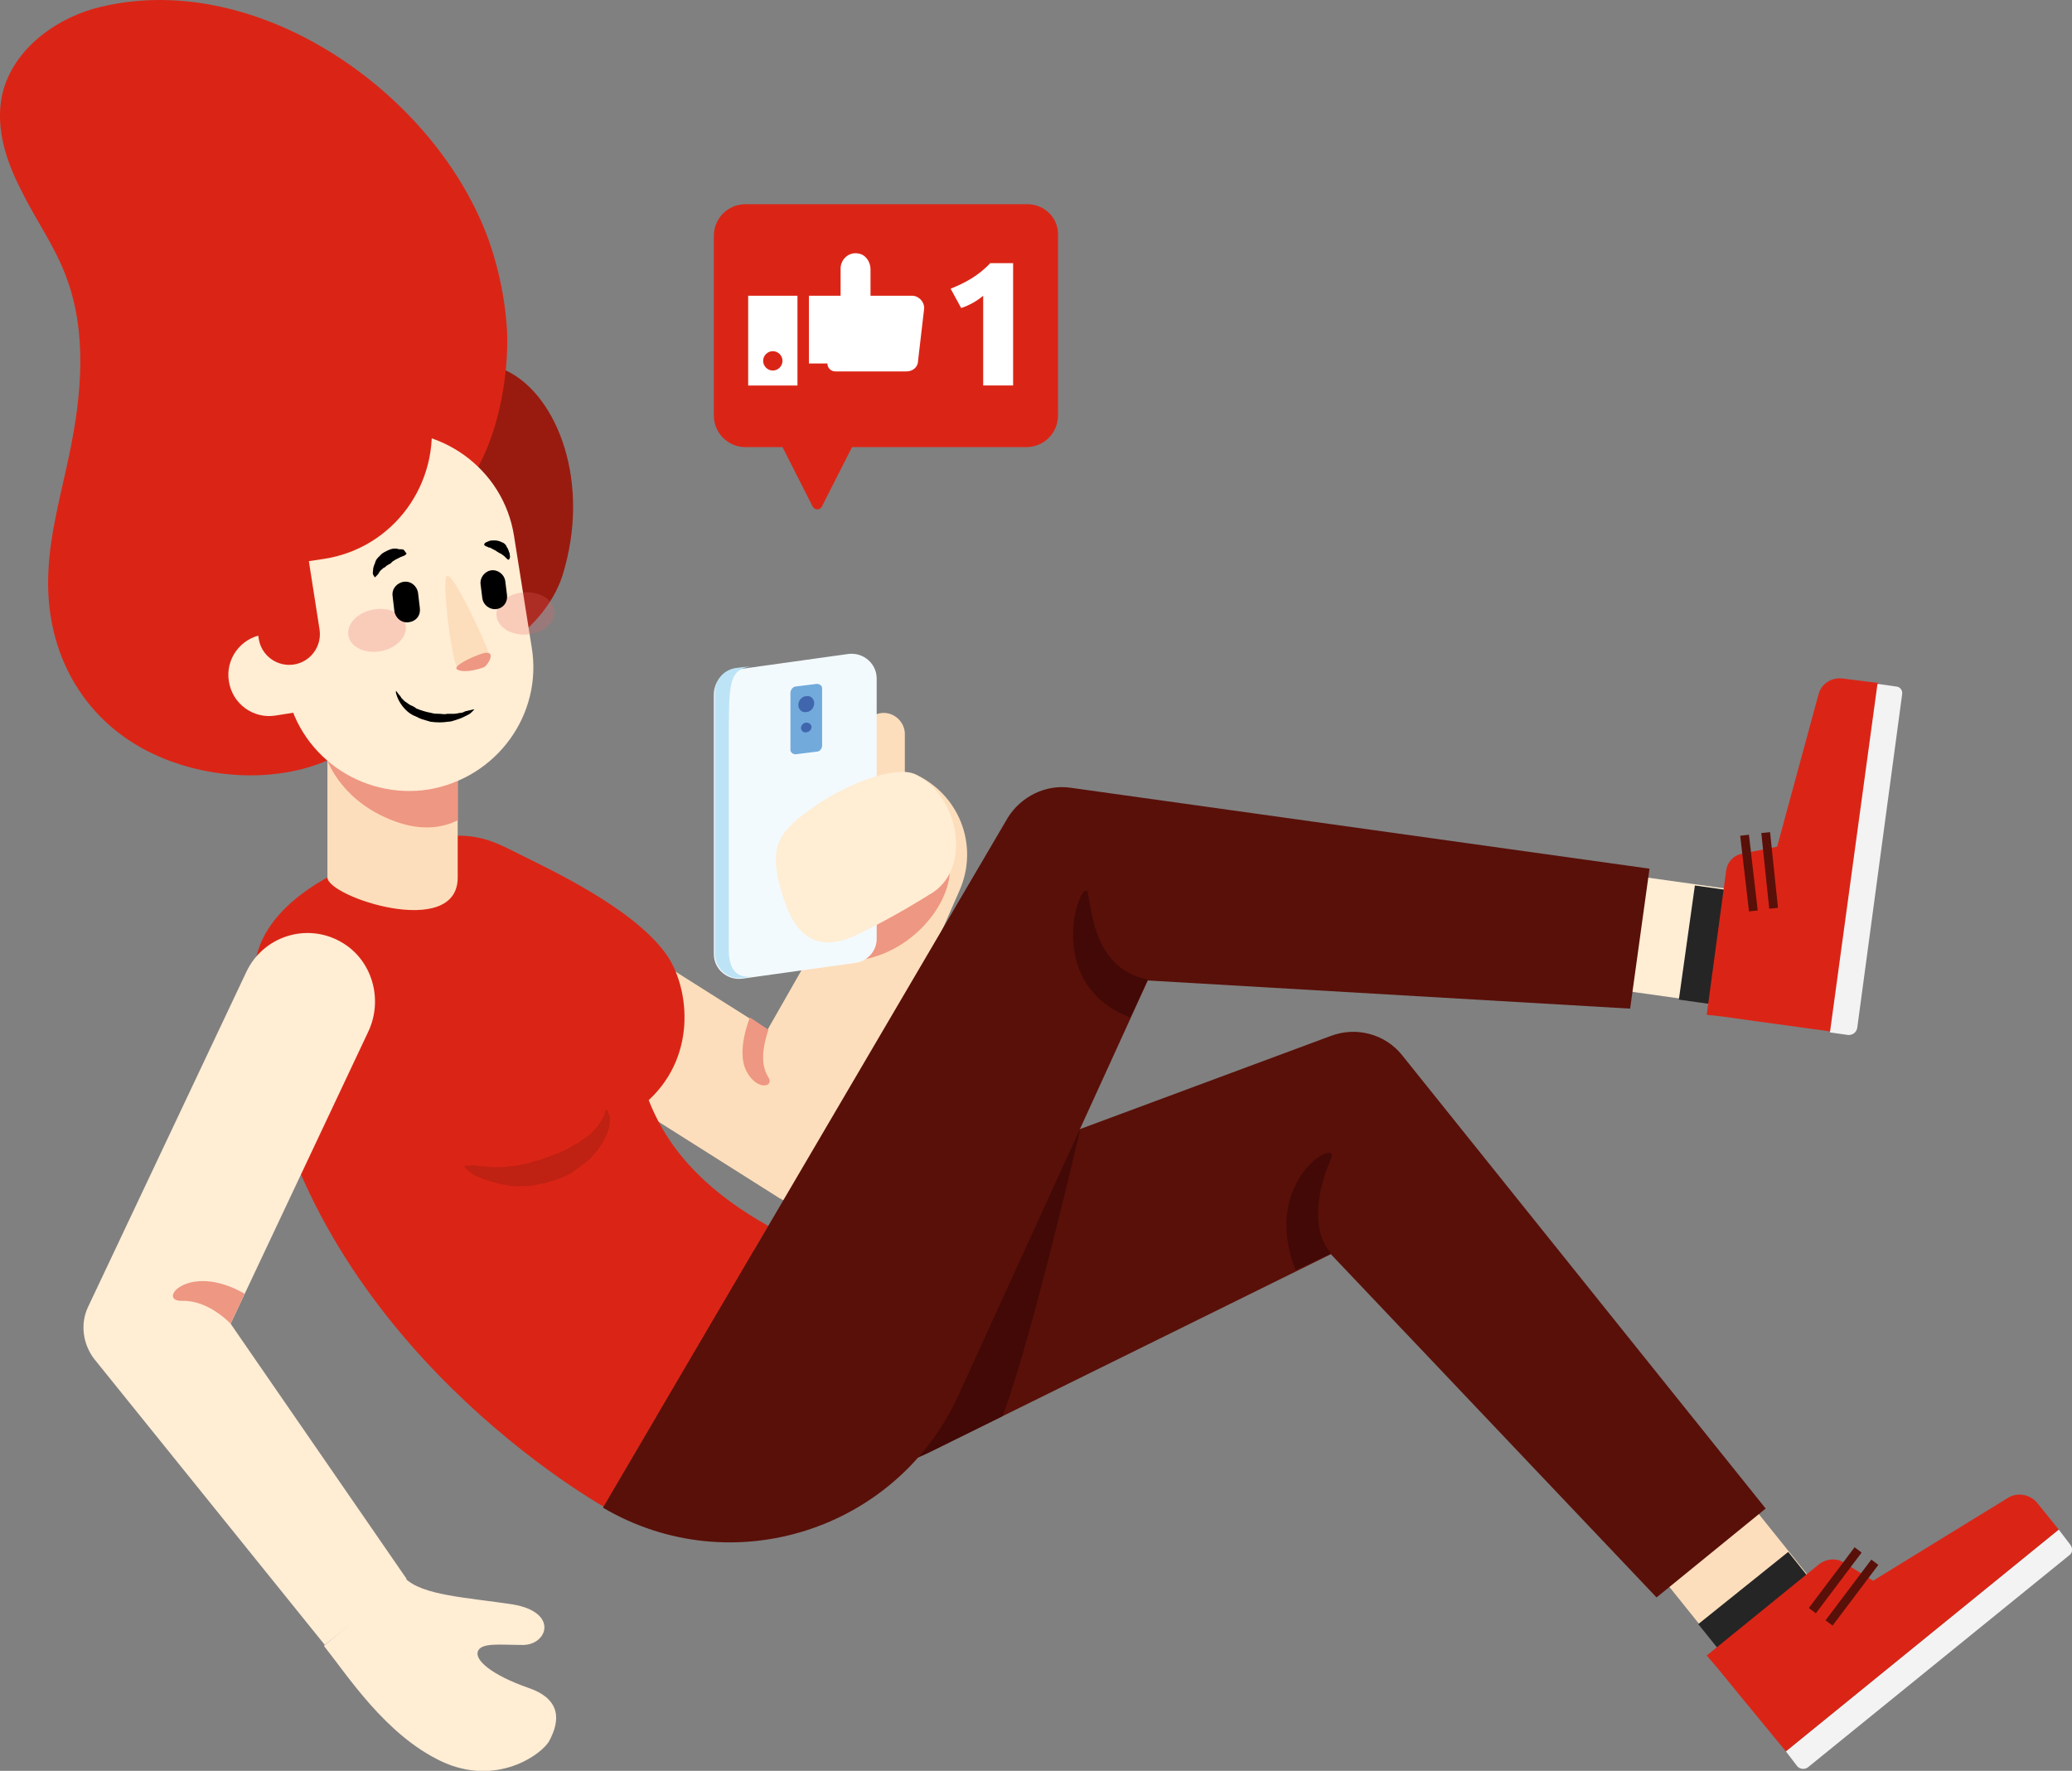 <?xml version="1.0" encoding="utf-8"?>
<!-- Generator: Adobe Illustrator 21.1.0, SVG Export Plug-In . SVG Version: 6.00 Build 0)  -->
<svg version="1.1" id="Layer_1" xmlns="http://www.w3.org/2000/svg" xmlns:xlink="http://www.w3.org/1999/xlink" x="0px" y="0px"
	 viewBox="0 0 235.4 201.2" style="enable-background:new 0 0 235.4 201.2;" xml:space="preserve">
<rect x="0" y="0" width="235.4" height="201.2" fill="#808080" stroke="none"/>
<style type="text/css">
	.st0{fill:#991B0F;}
	.st1{fill:#DA2516;}
	.st2{fill:#FDDEBC;}
	.st3{fill:#591009;}
	.st4{fill:#420906;}
	.st5{fill:#252525;}
	.st6{fill:#F3F3F3;}
	.st7{fill:none;stroke:#591009;stroke-miterlimit:10;}
	.st8{fill:#EE9782;}
	.st9{fill:#F3FAFE;}
	.st10{fill:#72AADC;}
	.st11{fill:#4066AE;}
	.st12{fill:#BDE4F6;}
	.st13{fill:#FFEDD4;}
	.st14{fill:#BF2113;}
	.st15{opacity:0.253;fill:#E76367;enable-background:new    ;}
	.st16{fill:#FFFFFF;}
</style>
<g id="XMLID_835_">
	<g id="XMLID_570_">
		<path id="XMLID_569_" class="st0" d="M44.6,55.3c3.1-6.2,7.5-15.9,13.1-13.1c5.6,2.8,9.5,12.6,6.2,23.2c-2.1,6.6-11,12.4-16.6,9.6
			C41.6,72.2,41.5,61.5,44.6,55.3z"/>
		<path id="XMLID_520_" class="st1" d="M37.2,86.4c-5.8,2.5-13.1,2.1-18.8-0.3C9.7,82.5,5,74.3,5.5,64.9c0.2-4.5,1.5-9,2.4-13.4
			c1.4-6.7,2-13.8-0.4-20.1c-1.3-3.5-3.5-6.5-5.1-9.8c-1.7-3.3-2.9-7-2.2-10.6c1-5,5.6-8.6,10.4-10c18.2-5,39,9.5,45,26.5
			c1.1,3.2,1.8,6.6,2,10c0.2,3.5-0.4,11.6-4.4,17.4c0,0,3.2,0.3,3.9,8.1c0.4,4.5,0.3,7.9,0.3,7.9C45.2,82.2,37.2,86.4,37.2,86.4z"/>
		
			<rect id="XMLID_551_" x="190.3" y="172" transform="matrix(0.78 -0.626 0.626 0.78 -68.611 162.574)" class="st2" width="13.1" height="13.7"/>
		<path id="XMLID_525_" class="st3" d="M200.6,171.4l-41.3-51.5c-1.9-2.4-5.2-3.3-8.1-2.2l-84.8,31.5l0,0
			c5.9,15.9,24.2,23.2,39.4,15.7l45.4-22.4l37,39L200.6,171.4z"/>
		<path id="XMLID_638_" class="st4" d="M113.9,160.9c3.3-8.7,8.8-32.5,8.8-32.5l-56.3,20.8l0,0c5.9,15.9,24.2,23.2,39.4,15.7
			L113.9,160.9z"/>
		
			<rect id="XMLID_547_" x="193" y="179.9" transform="matrix(0.78 -0.626 0.626 0.78 -70.217 165.025)" class="st5" width="13.1" height="4.9"/>
		<g id="XMLID_541_">
			<path id="XMLID_546_" class="st1" d="M228.1,170.2l-15.3,9.4l-3.4-2.1c-0.8-0.5-1.9-0.4-2.7,0.2l-12.8,10.4l1.2,1.4l2.7,3.3
				l5.1,6.2l31-25.2l-2.5-3.1C230.6,169.8,229.2,169.5,228.1,170.2z"/>
			<path id="XMLID_545_" class="st6" d="M205.4,200.8l29.7-24.1c0.4-0.3,0.4-0.8,0.1-1.2l-1.3-1.7l-31,25.2l1.3,1.7
				C204.5,201,205,201.1,205.4,200.8z"/>
			<line id="XMLID_543_" class="st7" x1="205.9" y1="183" x2="211.1" y2="176.1"/>
			<line id="XMLID_542_" class="st7" x1="207.8" y1="184.4" x2="213" y2="177.5"/>
		</g>
		<path id="XMLID_540_" class="st2" d="M102.8,83.4v7.1H98v-7.1c0-1.3,1.1-2.4,2.4-2.4l0,0C101.7,81,102.8,82.1,102.8,83.4z"/>
		<path id="XMLID_521_" class="st2" d="M103.8,87.9L87.2,117l-24.7-15.6c-3.5-2.2-8.2-1.5-10.6,1.8c-2.6,3.6-1.6,8.7,2.1,11.1
			l34.5,21.8c2.2,1.4,5,0.5,6-1.8l14.5-33.1C111.3,96,108.9,90.1,103.8,87.9z"/>
		<path id="XMLID_634_" class="st8" d="M92.1,108.5c0.7,0.2,1.4,0.3,2.2,0.5c6.8,1.3,13.1-4.6,13.6-9.7L99,96.4L92.1,108.5z"/>
		<path id="XMLID_528_" class="st1" d="M73.7,125c5.7-5.3,4.5-13.2,1.9-16.7c-3.8-5.2-13.1-9.5-16.9-11.4s-7-3.8-18.9,1.5
			S29,110.6,29,110.6c1.1,35.2,31.9,56.1,39.6,60.6l18.7-31.9C81.1,135.8,76.2,131.4,73.7,125z"/>
		<g id="XMLID_519_">
			<path id="XMLID_557_" class="st9" d="M97.2,109.4l-12.9,1.8c-1.7,0.2-3.2-1.1-3.2-2.8V78.9c0-1.4,1-2.6,2.4-2.8l12.9-1.8
				c1.7-0.2,3.2,1.1,3.2,2.8v29.6C99.6,108,98.6,109.2,97.2,109.4z"/>
			<g id="XMLID_560_">
				<path id="XMLID_558_" class="st10" d="M92.8,85.4l-2.4,0.3c-0.3,0-0.6-0.2-0.6-0.5v-6.5c0-0.3,0.3-0.7,0.6-0.7l2.4-0.3
					c0.3,0,0.6,0.2,0.6,0.5v6.5C93.4,85.1,93.1,85.4,92.8,85.4z"/>
				<path id="XMLID_559_" class="st11" d="M90.7,80.1c0-0.5,0.4-1,0.9-1c0.5-0.1,0.9,0.3,0.9,0.8s-0.4,1-0.9,1
					C91.1,81,90.7,80.6,90.7,80.1z"/>
				<path id="XMLID_561_" class="st11" d="M91,82.7c0-0.3,0.3-0.6,0.6-0.6s0.6,0.2,0.6,0.5s-0.3,0.6-0.6,0.6
					C91.3,83.3,91,83,91,82.7z"/>
			</g>
			<path id="XMLID_565_" class="st12" d="M82.8,107c0-1.3,0-16.1,0-22.8c0-6.6,0-8,2.4-8.5l0,0l-1.6,0.2c-1.4,0.2-2.4,1.4-2.4,2.8
				v29.6c0,1.7,1.5,3.1,3.2,2.8l1.4-0.2C82.5,111.5,82.8,108.3,82.8,107z"/>
		</g>
		<path id="XMLID_518_" class="st2" d="M52,99.7c0,7.1-14.8,2.2-14.8,0V86.4H52V99.7z"/>
		<path id="XMLID_633_" class="st8" d="M45.4,93.5c2.8,0.9,5,0.5,6.6-0.3v-6.8H37.2C37.2,86.4,38.9,91.4,45.4,93.5z"/>
		<path id="XMLID_512_" class="st13" d="M48.7,89.7L48.7,89.7c-7.7,1.2-15-4-16.2-11.7l-2-12.6c-1.2-7.7,4-15,11.7-16.2l0,0
			c7.7-1.2,15,4,16.2,11.7l2,12.6C61.7,81.2,56.4,88.4,48.7,89.7z"/>
		<path id="XMLID_517_" class="st13" d="M40.1,79.9l-8.8,1.4c-2.5,0.4-4.9-1.3-5.3-3.9l0,0c-0.4-2.5,1.3-4.9,3.9-5.3l8.8-1.4
			L40.1,79.9z"/>
		<path id="XMLID_513_" class="st1" d="M33.4,75.5L33.4,75.5c1.9-0.3,3.2-2.1,2.9-4l-1.5-9.6L27.9,63l1.5,9.6
			C29.7,74.5,31.5,75.8,33.4,75.5z"/>
		<path id="XMLID_516_" class="st1" d="M36.8,63.5l-11.9,1.8l0,0C23.7,57.4,29.1,50,37,48.7l11.9-1.8l0,0
			C50.1,54.9,44.7,62.3,36.8,63.5z"/>
		<path id="XMLID_630_" class="st13" d="M26.2,150.4l15.6-33.1c1.8-3.7,0.5-8.3-3.1-10.3c-3.9-2.2-8.8-0.6-10.7,3.4l-18,38.1
			c-0.9,1.9-0.6,4.2,0.7,5.9l26.2,32.5l9.3-7.5L26.2,150.4z"/>
		<path id="XMLID_522_" class="st13" d="M36.8,187c2.7,3.4,7,10.1,13.3,13.1s11.5-0.8,12.3-2.3s2-4.5-2.3-6s-6.2-3.2-5.8-4.2
			c0.4-1,2.6-0.7,5.1-0.7c2.8,0,4.1-3.7-1.1-4.6c-5.2-0.8-10.3-1-12.3-3L36.8,187z"/>
		
			<rect id="XMLID_526_" x="183.2" y="99.8" transform="matrix(0.139 -0.99 0.99 0.139 57.688 279.699)" class="st13" width="13.1" height="13.7"/>
		<path id="XMLID_554_" class="st3" d="M187.4,98.7l-65.8-9.2c-2.8-0.4-5.6,1-7.1,3.4l-46,78.4l0,0c14.6,8.6,33.4,2.6,40.4-12.8
			l21.5-47.1l54.8,3.2L187.4,98.7z"/>
		
			<rect id="XMLID_538_" x="187.6" y="105" transform="matrix(0.139 -0.99 0.99 0.139 60.708 284.706)" class="st5" width="13.1" height="4.9"/>
		<g id="XMLID_527_">
			<path id="XMLID_532_" class="st1" d="M206.6,78.9l-4.7,17.3l-4,0.8c-1,0.2-1.7,1-1.8,2l-2.2,16.3l1.8,0.2l4.3,0.6l8,1.1l5.4-39.6
				l-4-0.5C208.1,76.9,206.9,77.7,206.6,78.9z"/>
			<path id="XMLID_530_" class="st6" d="M211,116.8l5.1-37.9c0.1-0.5-0.3-0.9-0.7-0.9l-2.1-0.3l-5.4,39.6l2.1,0.3
				C210.5,117.6,210.9,117.3,211,116.8z"/>
			<line id="XMLID_529_" class="st7" x1="199.2" y1="103.5" x2="198.2" y2="94.9"/>
			<line id="XMLID_531_" class="st7" x1="201.5" y1="103.2" x2="200.6" y2="94.6"/>
		</g>
		<path id="XMLID_523_" class="st4" d="M130.4,111.3c-5.9-1.2-6.3-7.3-6.8-9.8s-5.6,10.1,4.8,14.1L130.4,111.3z"/>
		<path id="XMLID_552_" class="st4" d="M151.2,142.4c-2.5-2.9-1.3-7.8,0-10.7c1.2-2.7-8.1,2.3-4,12.6L151.2,142.4z"/>
		<path id="XMLID_553_" class="st8" d="M26.2,150.4c0,0-2.5-2.7-5.5-2.6c-3,0.1,0.7-4.5,7.1-0.8L26.2,150.4z"/>
		<g id="XMLID_631_">
			<path class="st14" d="M68.9,126c0,0,0.1,0.1,0.1,0.2c0.1,0.2,0.2,0.4,0.3,0.7c0,0.3,0,0.8-0.1,1.2c-0.1,0.4-0.3,0.9-0.5,1.3
				c-0.2,0.5-0.6,0.9-0.9,1.4c-0.4,0.4-0.8,1-1.3,1.3c-0.5,0.4-1.1,0.8-1.6,1.2c-0.6,0.3-1.2,0.6-1.9,0.8l-1,0.3
				c-0.3,0.1-0.7,0.1-1,0.2c-0.7,0.2-1.3,0.1-2,0.2c-0.6,0-1.3-0.1-1.8-0.2c-0.6-0.1-1.1-0.3-1.6-0.4c-0.5-0.2-0.9-0.3-1.3-0.5
				c-0.4-0.1-0.7-0.4-0.9-0.5c-0.5-0.4-0.7-0.7-0.7-0.7s0.4-0.1,1-0.1c0.3,0,0.6,0.1,1,0.1s0.8,0.1,1.2,0.1c0.4,0,0.9,0,1.4,0
				c0.5-0.1,1-0.1,1.6-0.2c0.5-0.1,1.1-0.2,1.6-0.4c0.3-0.1,0.5-0.1,0.8-0.2l0.8-0.3c0.3-0.1,0.5-0.2,0.8-0.3s0.5-0.2,0.8-0.3
				c0.5-0.2,1-0.5,1.5-0.8c0.5-0.2,0.9-0.6,1.3-0.8c0.4-0.3,0.8-0.6,1-0.9c0.3-0.3,0.5-0.6,0.7-0.9c0.2-0.3,0.3-0.5,0.4-0.7
				C68.7,126.3,68.9,126,68.9,126z"/>
		</g>
		<path id="XMLID_33_" class="st8" d="M87.3,117c-0.9,2.7-0.7,4.3,0,5.4s-1.3,1.6-2.5-0.7s0.4-6.1,0.4-6.1L87.3,117z"/>
		<path id="XMLID_556_" class="st13" d="M103.8,87.9c-2.4-0.9-8,1.3-11.8,4.1c-3.8,2.7-4.7,4.5-3.1,9.7c1.6,5.3,4.4,6.5,8.7,4.4
			s7.9-4.4,7.9-4.4C110.7,98.9,108.9,90.1,103.8,87.9z"/>
		<g id="XMLID_844_">
			<path id="XMLID_846_" class="st2" d="M55.5,74.2c-0.2-1-4-9.1-4.7-8.8c-0.7,0.3,0.6,10.6,1.3,10.7C52.7,76.2,55.5,74.2,55.5,74.2
				z"/>
			
				<ellipse id="XMLID_820_" transform="matrix(0.983 -0.186 0.186 0.983 -12.558 9.199)" class="st15" cx="42.8" cy="71.6" rx="3.3" ry="2.4"/>
			
				<ellipse id="XMLID_866_" transform="matrix(0.998 -6.254499e-02 6.254499e-02 0.998 -4.242 3.87)" class="st15" cx="59.7" cy="69.7" rx="3.3" ry="2.4"/>
			<path id="XMLID_642_" d="M46.4,70.7L46.4,70.7c-0.8,0.1-1.5-0.5-1.6-1.3l-0.2-1.7c-0.1-0.8,0.5-1.5,1.3-1.6l0,0
				c0.8-0.1,1.5,0.5,1.6,1.3l0.2,1.7C47.8,69.9,47.3,70.6,46.4,70.7z"/>
			<path id="XMLID_821_" d="M56.4,69.2L56.4,69.2c-0.8,0.1-1.5-0.5-1.6-1.2l-0.2-1.6c-0.1-0.8,0.5-1.5,1.2-1.6l0,0
				c0.8-0.1,1.5,0.5,1.6,1.2l0.2,1.6C57.7,68.4,57.2,69.1,56.4,69.2z"/>
			<g id="XMLID_824_">
				<path d="M46.2,62.9c0,0-0.1,0.1-0.2,0.2c-0.2,0.1-0.3,0.1-0.5,0.2s-0.4,0.2-0.6,0.3c-0.1,0.1-0.2,0.1-0.3,0.2
					c-0.2,0.2-0.3,0.3-0.4,0.3c-0.1,0.1-0.2,0.1-0.3,0.2c-0.1,0.1-0.2,0.2-0.3,0.2c-0.2,0.2-0.4,0.3-0.5,0.5s-0.2,0.3-0.3,0.4
					c-0.1,0.1-0.2,0.2-0.2,0.2s-0.1-0.1-0.2-0.3c-0.1-0.2,0-0.4,0-0.7c0-0.1,0.1-0.3,0.1-0.4c0.1-0.1,0.1-0.3,0.2-0.5
					s0.2-0.3,0.3-0.4c0.1-0.1,0.3-0.3,0.4-0.4c0.3-0.2,0.7-0.4,1-0.5s0.7-0.1,0.9,0c0.3,0,0.5,0,0.6,0.1
					C46.1,62.8,46.2,62.9,46.2,62.9z"/>
			</g>
			<g id="XMLID_825_">
				<path d="M55,61.9c0,0,0-0.1,0.1-0.2s0.2-0.1,0.4-0.2c0.2-0.1,0.4-0.1,0.7-0.1c0.3,0,0.6,0.1,0.8,0.2c0.3,0.1,0.5,0.3,0.6,0.6
					c0.1,0.1,0.1,0.2,0.2,0.4c0,0.1,0.1,0.2,0.1,0.3c0,0.2,0.1,0.4,0,0.5c0,0.1-0.1,0.2-0.1,0.2s-0.1,0-0.2-0.1s-0.2-0.2-0.3-0.3
					c-0.1-0.1-0.3-0.2-0.4-0.3c-0.1,0-0.2-0.1-0.2-0.1c-0.1,0-0.1-0.1-0.2-0.1c-0.1-0.1-0.3-0.2-0.5-0.3c-0.2-0.1-0.3-0.2-0.5-0.2
					c-0.1-0.1-0.3-0.1-0.4-0.2C55.1,62,55,61.9,55,61.9z"/>
			</g>
			<path id="XMLID_822_" class="st8" d="M55,74.2c-0.6,0.1-3.9,1.5-3,1.9s2.5-0.1,3-0.3C55.5,75.5,56.4,73.9,55,74.2z"/>
			<g id="XMLID_823_">
				<path d="M45,78.5c0,0,0.1,0.1,0.3,0.4c0.1,0.1,0.2,0.2,0.3,0.4c0.1,0.1,0.3,0.3,0.4,0.4c0.2,0.1,0.4,0.3,0.6,0.4
					s0.5,0.2,0.7,0.4c0.5,0.2,1.1,0.4,1.7,0.5c0.3,0.1,0.6,0.1,0.9,0.1s0.6,0.1,0.9,0c0.3,0,0.6,0,0.8,0c0.3,0,0.5-0.1,0.7-0.1
					s0.4-0.1,0.6-0.2c0.2,0,0.3-0.1,0.5-0.1c0.3-0.1,0.5-0.1,0.5-0.1s-0.1,0.1-0.3,0.3c-0.1,0.1-0.2,0.2-0.4,0.3
					c-0.2,0.1-0.4,0.2-0.6,0.3c-0.2,0.1-0.5,0.2-0.8,0.3c-0.3,0.1-0.6,0.2-0.9,0.2c-0.6,0.1-1.3,0.1-2,0c-0.3-0.1-0.7-0.2-1-0.3
					c-0.3-0.1-0.6-0.3-0.9-0.4c-0.6-0.3-1-0.7-1.3-1.1s-0.5-0.8-0.6-1.1C44.9,78.6,45,78.5,45,78.5z"/>
			</g>
		</g>
	</g>
	<g id="XMLID_900_">
		<path id="XMLID_588_" class="st1" d="M116.7,23.2h-32c-2,0-3.6,1.6-3.6,3.6v20.4c0,2,1.6,3.6,3.6,3.6h4.2l3.4,6.7
			c0.2,0.5,0.9,0.5,1.1,0l3.4-6.7h19.8c2,0,3.6-1.6,3.6-3.6V26.8C120.3,24.8,118.7,23.2,116.7,23.2z"/>
		<g>
			<g id="XMLID_566_">
				<path id="XMLID_563_" class="st16" d="M85,33.6v10.2h5.6V33.6H85z M87.8,42.1c-0.6,0-1.1-0.5-1.1-1.1s0.5-1.1,1.1-1.1
					s1.1,0.5,1.1,1.1S88.4,42.1,87.8,42.1z"/>
				<path id="XMLID_586_" class="st16" d="M103.6,33.6h-4.7v-3c0-0.9-0.6-1.7-1.4-1.8c-1.1-0.2-2,0.7-2,1.7v3.1h-2.4h-1.2v7.7H94
					c0,0.5,0.4,0.9,0.9,0.9h8.1c0.7,0,1.3-0.5,1.3-1.2l0.7-6C105,34.3,104.4,33.6,103.6,33.6z"/>
			</g>
			<g id="XMLID_567_">
				<path class="st16" d="M115.1,29.9v13.9h-3.4V33.6c-0.7,0.6-1.6,1.1-2.5,1.4l-1.2-2.2c1.5-0.6,3.1-1.4,4.5-2.9H115.1z"/>
			</g>
		</g>
	</g>
</g>
</svg>
